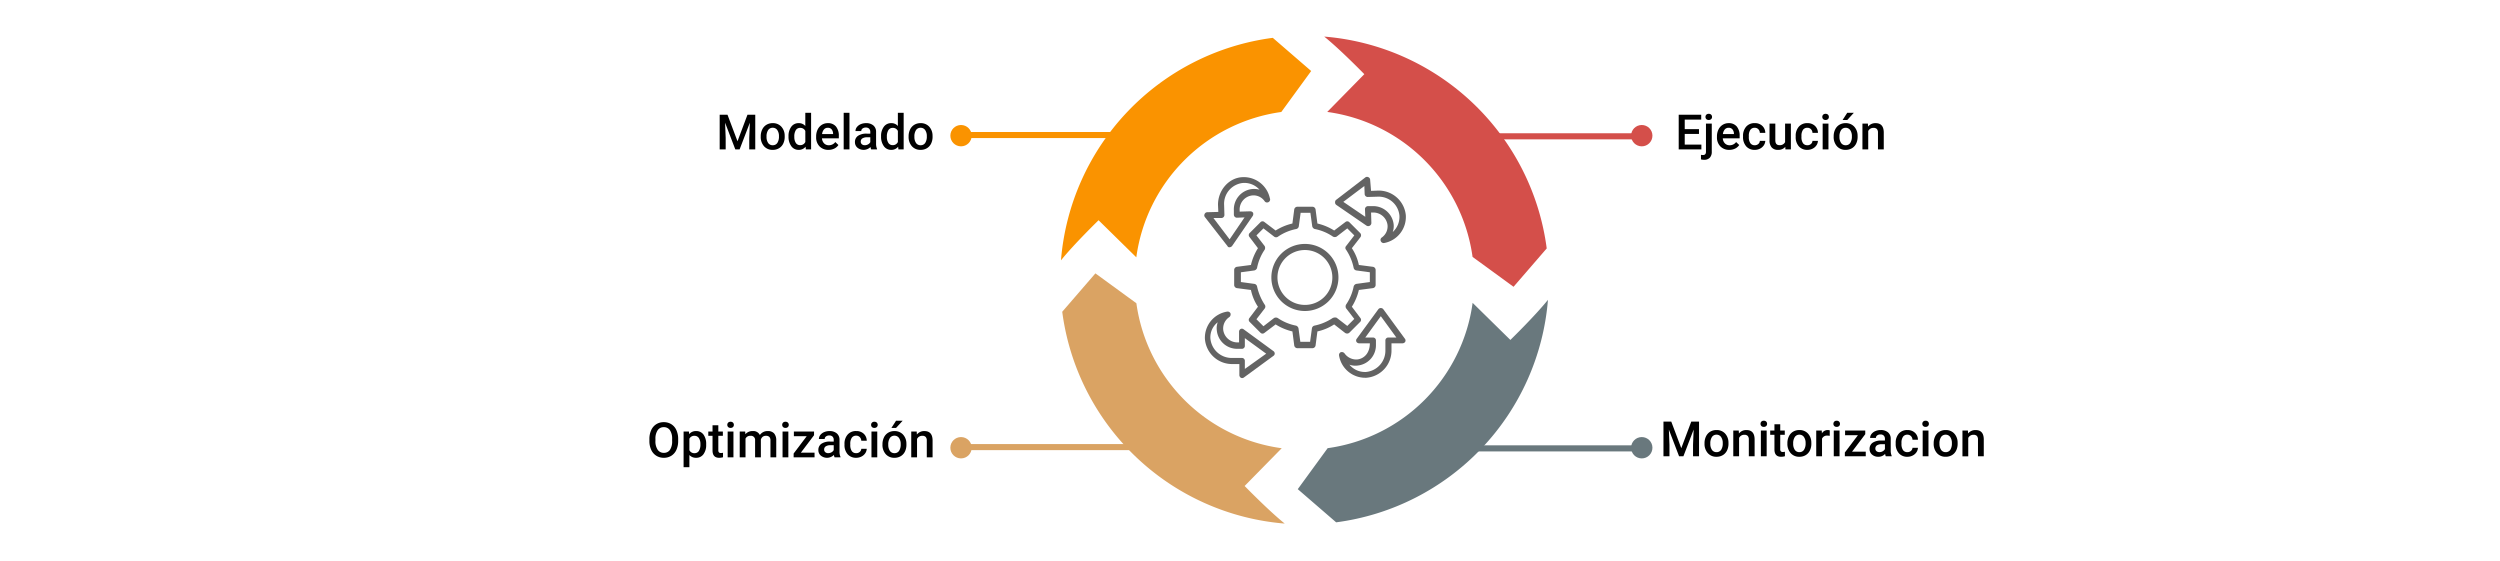 <svg xmlns="http://www.w3.org/2000/svg" xmlns:xlink="http://www.w3.org/1999/xlink" width="820" height="184" viewBox="0 0 820 184">
  <defs>
    <clipPath id="clip-path">
      <rect id="Rectángulo_11934" data-name="Rectángulo 11934" width="67.258" height="15.414" transform="translate(0 0)" fill="none"/>
    </clipPath>
    <clipPath id="clip-path-2">
      <rect id="Rectángulo_11935" data-name="Rectángulo 11935" width="105.063" height="11.82" transform="translate(0 0)" fill="none"/>
    </clipPath>
    <clipPath id="clip-path-3">
      <rect id="Rectángulo_11936" data-name="Rectángulo 11936" width="92.883" height="15.25" fill="none"/>
    </clipPath>
    <clipPath id="clip-path-4">
      <rect id="Rectángulo_11938" data-name="Rectángulo 11938" width="69.828" height="12.156" transform="translate(0 0)" fill="none"/>
    </clipPath>
  </defs>
  <g id="Grupo_71583" data-name="Grupo 71583" transform="translate(-482 5657)">
    <g id="Grupo_71563" data-name="Grupo 71563" transform="translate(1032.616 -5620)">
      <path id="Trazado_159412" data-name="Trazado 159412" d="M0,.625V12H7.438V10.422H1.976v-3.5H6.648V5.359H1.976V2.219H7.383V.625Z"/>
      <g id="Grupo_71562" data-name="Grupo 71562">
        <g id="Grupo_71561" data-name="Grupo 71561" clip-path="url(#clip-path)">
          <path id="Trazado_159413" data-name="Trazado 159413" d="M10.844,3.547v9.2a2.784,2.784,0,0,1-.645,1.981,2.475,2.475,0,0,1-1.887.684A3.829,3.829,0,0,1,7.3,15.282v-1.5a2.927,2.927,0,0,0,.672.07q.945,0,.969-1.031V3.547ZM8.781,1.352A1.012,1.012,0,0,1,9.058.625,1.048,1.048,0,0,1,9.851.336a1.059,1.059,0,0,1,.8.289,1,1,0,0,1,.281.727.977.977,0,0,1-.281.715,1.073,1.073,0,0,1-.8.285,1.061,1.061,0,0,1-.793-.285.99.99,0,0,1-.277-.715"/>
          <path id="Trazado_159414" data-name="Trazado 159414" d="M16.594,12.156a3.926,3.926,0,0,1-2.926-1.137,4.124,4.124,0,0,1-1.121-3.027V7.758A5.08,5.08,0,0,1,13.035,5.5a3.706,3.706,0,0,1,1.371-1.551,3.624,3.624,0,0,1,1.969-.554,3.319,3.319,0,0,1,2.668,1.1,4.656,4.656,0,0,1,.941,3.117v.766H14.461a2.537,2.537,0,0,0,.7,1.656,2.1,2.1,0,0,0,1.543.61,2.571,2.571,0,0,0,2.125-1.055l1.023.976A3.418,3.418,0,0,1,18.5,11.738a4.254,4.254,0,0,1-1.9.418m-.227-7.242a1.6,1.6,0,0,0-1.262.547,2.837,2.837,0,0,0-.613,1.523h3.617v-.14A2.308,2.308,0,0,0,17.6,5.4a1.584,1.584,0,0,0-1.234-.488"/>
          <path id="Trazado_159415" data-name="Trazado 159415" d="M24.93,10.641a1.723,1.723,0,0,0,1.18-.414,1.416,1.416,0,0,0,.5-1.023H28.4a2.794,2.794,0,0,1-.492,1.472,3.235,3.235,0,0,1-1.25,1.082,3.725,3.725,0,0,1-1.7.4,3.6,3.6,0,0,1-2.812-1.149A4.558,4.558,0,0,1,21.1,7.836v-.2a4.482,4.482,0,0,1,1.031-3.09,3.574,3.574,0,0,1,2.813-1.16A3.473,3.473,0,0,1,27.4,4.27a3.15,3.15,0,0,1,1,2.309H26.61a1.745,1.745,0,0,0-.5-1.2,1.6,1.6,0,0,0-1.184-.469,1.672,1.672,0,0,0-1.422.668A3.411,3.411,0,0,0,23,7.61v.3a3.466,3.466,0,0,0,.5,2.051,1.672,1.672,0,0,0,1.434.676"/>
          <path id="Trazado_159416" data-name="Trazado 159416" d="M34.953,11.172a2.946,2.946,0,0,1-2.375.984,2.626,2.626,0,0,1-2.082-.8,3.422,3.422,0,0,1-.707-2.328V3.547h1.9V9q0,1.608,1.336,1.61a1.879,1.879,0,0,0,1.868-.993V3.547h1.9V12H35Z"/>
          <path id="Trazado_159417" data-name="Trazado 159417" d="M42.195,10.641a1.723,1.723,0,0,0,1.18-.414,1.416,1.416,0,0,0,.5-1.023h1.789a2.794,2.794,0,0,1-.492,1.472,3.235,3.235,0,0,1-1.25,1.082,3.725,3.725,0,0,1-1.7.4,3.6,3.6,0,0,1-2.812-1.149,4.558,4.558,0,0,1-1.039-3.172v-.2A4.482,4.482,0,0,1,39.4,4.551a3.574,3.574,0,0,1,2.813-1.16,3.473,3.473,0,0,1,2.457.879,3.15,3.15,0,0,1,1,2.309H43.875a1.745,1.745,0,0,0-.5-1.2,1.6,1.6,0,0,0-1.184-.469,1.672,1.672,0,0,0-1.422.668,3.411,3.411,0,0,0-.508,2.028v.3a3.466,3.466,0,0,0,.5,2.051,1.672,1.672,0,0,0,1.434.676"/>
          <path id="Trazado_159418" data-name="Trazado 159418" d="M47.1,1.351a1,1,0,0,1,.277-.726,1.045,1.045,0,0,1,.793-.289,1.06,1.06,0,0,1,.8.289,1,1,0,0,1,.281.726.978.978,0,0,1-.281.715,1.07,1.07,0,0,1-.8.285,1.054,1.054,0,0,1-.793-.285.983.983,0,0,1-.277-.715M49.117,12h-1.9V3.547h1.9Z"/>
          <path id="Trazado_159419" data-name="Trazado 159419" d="M50.828,7.7a4.985,4.985,0,0,1,.492-2.238A3.588,3.588,0,0,1,52.7,3.926a3.883,3.883,0,0,1,2.047-.535,3.694,3.694,0,0,1,2.777,1.1,4.331,4.331,0,0,1,1.152,2.922l.008.445a5.036,5.036,0,0,1-.48,2.235,3.556,3.556,0,0,1-1.375,1.523,3.923,3.923,0,0,1-2.067.539A3.668,3.668,0,0,1,51.9,10.965a4.567,4.567,0,0,1-1.074-3.176Zm1.9.164A3.408,3.408,0,0,0,53.265,9.9a1.753,1.753,0,0,0,1.5.739,1.732,1.732,0,0,0,1.5-.75A3.764,3.764,0,0,0,56.8,7.7a3.363,3.363,0,0,0-.55-2.031,1.761,1.761,0,0,0-1.5-.75,1.741,1.741,0,0,0-1.477.738,3.7,3.7,0,0,0-.547,2.207M55.273,0h2.164L55.273,2.367l-1.523,0Z"/>
          <path id="Trazado_159420" data-name="Trazado 159420" d="M62.055,3.547l.055.977a3.037,3.037,0,0,1,2.461-1.133q2.64,0,2.687,3.023V12h-1.9V6.524a1.744,1.744,0,0,0-.348-1.192,1.46,1.46,0,0,0-1.137-.387,1.829,1.829,0,0,0-1.711,1.04V12h-1.9V3.547Z"/>
        </g>
      </g>
    </g>
    <g id="Grupo_71566" data-name="Grupo 71566" transform="translate(1027.616 -5519)">
      <path id="Trazado_159421" data-name="Trazado 159421" d="M9.117.289,5.844,9.007,2.562.289H0V11.663H1.968V7.914L1.773,2.905l3.352,8.758H6.539L9.9,2.9,9.7,7.914v3.749h1.969V.289Z"/>
      <g id="Grupo_71565" data-name="Grupo 71565">
        <g id="Grupo_71564" data-name="Grupo 71564" clip-path="url(#clip-path-2)">
          <path id="Trazado_159422" data-name="Trazado 159422" d="M13.469,7.359a4.985,4.985,0,0,1,.492-2.238,3.6,3.6,0,0,1,1.383-1.532,3.9,3.9,0,0,1,2.046-.535,3.691,3.691,0,0,1,2.778,1.1A4.331,4.331,0,0,1,21.32,7.078l.008.445a5.015,5.015,0,0,1-.481,2.234,3.546,3.546,0,0,1-1.375,1.524,3.927,3.927,0,0,1-2.066.539,3.665,3.665,0,0,1-2.863-1.192,4.559,4.559,0,0,1-1.074-3.175Zm1.9.164a3.408,3.408,0,0,0,.539,2.043,1.752,1.752,0,0,0,1.5.738,1.732,1.732,0,0,0,1.5-.75,3.758,3.758,0,0,0,.535-2.195,3.363,3.363,0,0,0-.55-2.031,1.762,1.762,0,0,0-1.5-.75,1.741,1.741,0,0,0-1.476.738,3.7,3.7,0,0,0-.547,2.207"/>
          <path id="Trazado_159423" data-name="Trazado 159423" d="M24.695,3.211l.055.977a3.04,3.04,0,0,1,2.461-1.133q2.64,0,2.687,3.023v5.586H28V6.188A1.746,1.746,0,0,0,27.652,5a1.46,1.46,0,0,0-1.137-.387A1.83,1.83,0,0,0,24.8,5.649v6.015h-1.9V3.211Z"/>
          <path id="Trazado_159424" data-name="Trazado 159424" d="M31.836,1.015a1.011,1.011,0,0,1,.277-.726A1.048,1.048,0,0,1,32.906,0a1.059,1.059,0,0,1,.8.289,1,1,0,0,1,.281.726.972.972,0,0,1-.281.715,1.065,1.065,0,0,1-.8.285,1.054,1.054,0,0,1-.793-.285.985.985,0,0,1-.277-.715m2.016,10.649h-1.9V3.211h1.9Z"/>
          <path id="Trazado_159425" data-name="Trazado 159425" d="M38.3,1.156V3.211h1.492V4.617H38.3V9.336a1.036,1.036,0,0,0,.191.7.89.89,0,0,0,.684.215,2.927,2.927,0,0,0,.664-.078V11.64a4.672,4.672,0,0,1-1.25.18q-2.187,0-2.187-2.414V4.617H35.008V3.211H36.4V1.156Z"/>
          <path id="Trazado_159426" data-name="Trazado 159426" d="M40.649,7.359a4.985,4.985,0,0,1,.492-2.238,3.6,3.6,0,0,1,1.383-1.532,3.9,3.9,0,0,1,2.046-.535,3.691,3.691,0,0,1,2.778,1.1A4.331,4.331,0,0,1,48.5,7.078l.008.445a5.015,5.015,0,0,1-.481,2.234,3.546,3.546,0,0,1-1.375,1.524,3.927,3.927,0,0,1-2.066.539,3.665,3.665,0,0,1-2.863-1.192,4.559,4.559,0,0,1-1.074-3.175Zm1.9.164a3.408,3.408,0,0,0,.539,2.043,1.752,1.752,0,0,0,1.5.738,1.732,1.732,0,0,0,1.5-.75,3.758,3.758,0,0,0,.535-2.195,3.363,3.363,0,0,0-.55-2.031,1.762,1.762,0,0,0-1.5-.75,1.741,1.741,0,0,0-1.476.738,3.7,3.7,0,0,0-.547,2.207"/>
          <path id="Trazado_159427" data-name="Trazado 159427" d="M54.539,4.945a4.772,4.772,0,0,0-.773-.062,1.741,1.741,0,0,0-1.758,1v5.782h-1.9V3.211h1.813l.047.945a2.139,2.139,0,0,1,1.906-1.1,1.778,1.778,0,0,1,.672.11Z"/>
          <path id="Trazado_159428" data-name="Trazado 159428" d="M55.742,1.015A1.008,1.008,0,0,1,56.02.289,1.045,1.045,0,0,1,56.813,0a1.058,1.058,0,0,1,.8.289,1,1,0,0,1,.282.726.973.973,0,0,1-.282.715,1.064,1.064,0,0,1-.8.285,1.051,1.051,0,0,1-.793-.285.982.982,0,0,1-.278-.715m2.016,10.649h-1.9V3.211h1.9Z"/>
          <path id="Trazado_159429" data-name="Trazado 159429" d="M61.852,10.148h4.5v1.516H59.493V10.421l4.289-5.679H59.571V3.211h6.617v1.2Z"/>
          <path id="Trazado_159430" data-name="Trazado 159430" d="M72.922,11.664a2.949,2.949,0,0,1-.219-.789,2.952,2.952,0,0,1-2.219.945,2.984,2.984,0,0,1-2.078-.726,2.326,2.326,0,0,1-.8-1.8,2.4,2.4,0,0,1,1-2.074A4.86,4.86,0,0,1,71.477,6.5h1.164V5.945a1.475,1.475,0,0,0-.368-1.05A1.456,1.456,0,0,0,71.156,4.5a1.678,1.678,0,0,0-1.062.324,1,1,0,0,0-.414.825h-1.9a2.111,2.111,0,0,1,.461-1.3A3.075,3.075,0,0,1,69.5,3.4a4.4,4.4,0,0,1,1.77-.344,3.55,3.55,0,0,1,2.367.746,2.659,2.659,0,0,1,.906,2.1V9.711a4.326,4.326,0,0,0,.32,1.82v.133ZM70.836,10.3a2.164,2.164,0,0,0,1.059-.273,1.822,1.822,0,0,0,.746-.735V7.7H71.617a2.8,2.8,0,0,0-1.586.368A1.19,1.19,0,0,0,69.5,9.1a1.109,1.109,0,0,0,.363.871,1.405,1.405,0,0,0,.973.324"/>
          <path id="Trazado_159431" data-name="Trazado 159431" d="M80,10.305a1.718,1.718,0,0,0,1.18-.414,1.415,1.415,0,0,0,.5-1.023h1.789a2.788,2.788,0,0,1-.492,1.472,3.226,3.226,0,0,1-1.25,1.082,3.725,3.725,0,0,1-1.7.4,3.6,3.6,0,0,1-2.812-1.149A4.556,4.556,0,0,1,76.172,7.5V7.3A4.484,4.484,0,0,1,77.2,4.215a3.574,3.574,0,0,1,2.813-1.16,3.473,3.473,0,0,1,2.457.879,3.15,3.15,0,0,1,1,2.309H81.68a1.745,1.745,0,0,0-.5-1.2A1.6,1.6,0,0,0,80,4.578a1.672,1.672,0,0,0-1.422.668,3.411,3.411,0,0,0-.508,2.028v.3a3.462,3.462,0,0,0,.5,2.051A1.669,1.669,0,0,0,80,10.305"/>
          <path id="Trazado_159432" data-name="Trazado 159432" d="M84.906,1.015a1.008,1.008,0,0,1,.278-.726A1.045,1.045,0,0,1,85.977,0a1.058,1.058,0,0,1,.8.289,1,1,0,0,1,.282.726.973.973,0,0,1-.282.715,1.064,1.064,0,0,1-.8.285,1.051,1.051,0,0,1-.793-.285.982.982,0,0,1-.278-.715m2.016,10.649h-1.9V3.211h1.9Z"/>
          <path id="Trazado_159433" data-name="Trazado 159433" d="M88.633,7.359a4.985,4.985,0,0,1,.492-2.238,3.6,3.6,0,0,1,1.383-1.532,3.9,3.9,0,0,1,2.046-.535,3.691,3.691,0,0,1,2.778,1.1,4.331,4.331,0,0,1,1.152,2.922l.008.445a5.015,5.015,0,0,1-.481,2.234,3.546,3.546,0,0,1-1.375,1.524,3.927,3.927,0,0,1-2.066.539,3.665,3.665,0,0,1-2.863-1.192,4.559,4.559,0,0,1-1.074-3.175Zm1.9.164a3.408,3.408,0,0,0,.539,2.043,1.752,1.752,0,0,0,1.5.738,1.732,1.732,0,0,0,1.5-.75A3.758,3.758,0,0,0,94.6,7.359a3.363,3.363,0,0,0-.55-2.031,1.762,1.762,0,0,0-1.5-.75,1.741,1.741,0,0,0-1.476.738,3.7,3.7,0,0,0-.547,2.207"/>
          <path id="Trazado_159434" data-name="Trazado 159434" d="M99.859,3.211l.055.977a3.04,3.04,0,0,1,2.461-1.133q2.64,0,2.687,3.023v5.586h-1.9V6.188A1.746,1.746,0,0,0,102.816,5a1.46,1.46,0,0,0-1.137-.387,1.83,1.83,0,0,0-1.711,1.04v6.015h-1.9V3.211Z"/>
        </g>
      </g>
    </g>
    <g id="Grupo_71568" data-name="Grupo 71568" transform="translate(695 -5519)">
      <g id="Grupo_71567" data-name="Grupo 71567" clip-path="url(#clip-path-3)">
        <path id="Trazado_159435" data-name="Trazado 159435" d="M9.438,6.61a6.965,6.965,0,0,1-.579,2.933,4.368,4.368,0,0,1-1.652,1.938,4.549,4.549,0,0,1-2.473.676,4.559,4.559,0,0,1-2.464-.676A4.433,4.433,0,0,1,.6,9.555,6.744,6.744,0,0,1,0,6.672v-.64A6.908,6.908,0,0,1,.59,3.094,4.429,4.429,0,0,1,2.254,1.145,4.536,4.536,0,0,1,4.719.469a4.574,4.574,0,0,1,2.465.668,4.384,4.384,0,0,1,1.66,1.922,6.912,6.912,0,0,1,.594,2.918ZM7.461,6.016a4.965,4.965,0,0,0-.715-2.9A2.337,2.337,0,0,0,4.719,2.11a2.331,2.331,0,0,0-2,1,4.872,4.872,0,0,0-.738,2.84V6.61a4.933,4.933,0,0,0,.73,2.9,2.351,2.351,0,0,0,2.027,1.024,2.325,2.325,0,0,0,2.02-1A5.038,5.038,0,0,0,7.461,6.61Z"/>
        <path id="Trazado_159436" data-name="Trazado 159436" d="M18.625,7.859a5.029,5.029,0,0,1-.891,3.129,2.855,2.855,0,0,1-2.391,1.168,2.873,2.873,0,0,1-2.226-.914V15.25h-1.9V3.547h1.75l.078.859A2.791,2.791,0,0,1,15.32,3.39a2.881,2.881,0,0,1,2.426,1.153,5.167,5.167,0,0,1,.879,3.2ZM16.734,7.7a3.526,3.526,0,0,0-.5-2.008,1.637,1.637,0,0,0-1.441-.742,1.746,1.746,0,0,0-1.672.961v3.75a1.763,1.763,0,0,0,1.687.984,1.635,1.635,0,0,0,1.418-.73A3.884,3.884,0,0,0,16.734,7.7"/>
        <path id="Trazado_159437" data-name="Trazado 159437" d="M22.609,1.492V3.547H24.1V4.953H22.609V9.672a1.038,1.038,0,0,0,.191.7.89.89,0,0,0,.684.215,2.985,2.985,0,0,0,.664-.078v1.468a4.672,4.672,0,0,1-1.25.18q-2.187,0-2.187-2.414V4.953H19.32V3.547h1.391V1.492Z"/>
        <path id="Trazado_159438" data-name="Trazado 159438" d="M25.555,1.352a1.006,1.006,0,0,1,.277-.727,1.05,1.05,0,0,1,.793-.289,1.064,1.064,0,0,1,.8.289,1,1,0,0,1,.281.727.977.977,0,0,1-.281.714,1.067,1.067,0,0,1-.8.286,1.052,1.052,0,0,1-.793-.286.982.982,0,0,1-.277-.714M27.57,12h-1.9V3.547h1.9Z"/>
        <path id="Trazado_159439" data-name="Trazado 159439" d="M31.422,3.547l.055.883a3.039,3.039,0,0,1,2.437-1.039,2.335,2.335,0,0,1,2.32,1.3,3,3,0,0,1,2.594-1.3,2.637,2.637,0,0,1,2.082.773,3.409,3.409,0,0,1,.7,2.281V12h-1.9V6.5a1.68,1.68,0,0,0-.352-1.18,1.538,1.538,0,0,0-1.164-.375,1.583,1.583,0,0,0-1.058.348,1.827,1.827,0,0,0-.574.91L36.57,12h-1.9V6.438a1.355,1.355,0,0,0-1.523-1.493,1.672,1.672,0,0,0-1.618.93V12h-1.9V3.547Z"/>
        <path id="Trazado_159440" data-name="Trazado 159440" d="M43.563,1.352A1.006,1.006,0,0,1,43.84.625a1.049,1.049,0,0,1,.793-.289,1.064,1.064,0,0,1,.8.289,1,1,0,0,1,.281.727.977.977,0,0,1-.281.714,1.067,1.067,0,0,1-.8.286,1.051,1.051,0,0,1-.793-.286.982.982,0,0,1-.277-.714M45.578,12h-1.9V3.547h1.9Z"/>
        <path id="Trazado_159441" data-name="Trazado 159441" d="M49.672,10.484h4.5V12H47.313V10.757L51.6,5.078H47.391V3.547h6.617v1.2Z"/>
        <path id="Trazado_159442" data-name="Trazado 159442" d="M60.742,12a2.96,2.96,0,0,1-.219-.789,3.195,3.195,0,0,1-4.3.219,2.326,2.326,0,0,1-.8-1.8,2.4,2.4,0,0,1,1-2.074A4.86,4.86,0,0,1,59.3,6.836h1.164V6.281a1.473,1.473,0,0,0-.368-1.05,1.456,1.456,0,0,0-1.117-.395,1.678,1.678,0,0,0-1.062.324,1,1,0,0,0-.414.825H55.6a2.107,2.107,0,0,1,.461-1.3,3.075,3.075,0,0,1,1.254-.949,4.387,4.387,0,0,1,1.77-.344,3.55,3.55,0,0,1,2.367.746,2.656,2.656,0,0,1,.906,2.1v3.812a4.326,4.326,0,0,0,.32,1.82V12Zm-2.086-1.367a2.165,2.165,0,0,0,1.059-.273,1.828,1.828,0,0,0,.746-.735V8.031H59.437a2.8,2.8,0,0,0-1.586.368,1.189,1.189,0,0,0-.531,1.039,1.11,1.11,0,0,0,.363.871,1.41,1.41,0,0,0,.973.324"/>
        <path id="Trazado_159443" data-name="Trazado 159443" d="M67.82,10.641A1.718,1.718,0,0,0,69,10.227,1.416,1.416,0,0,0,69.5,9.2h1.789a2.791,2.791,0,0,1-.492,1.472,3.226,3.226,0,0,1-1.25,1.082,3.725,3.725,0,0,1-1.7.4,3.6,3.6,0,0,1-2.812-1.149,4.558,4.558,0,0,1-1.039-3.172v-.2a4.484,4.484,0,0,1,1.031-3.09,3.574,3.574,0,0,1,2.813-1.16,3.473,3.473,0,0,1,2.457.879,3.15,3.15,0,0,1,1,2.309H69.5a1.745,1.745,0,0,0-.5-1.2,1.6,1.6,0,0,0-1.184-.469,1.672,1.672,0,0,0-1.422.668A3.411,3.411,0,0,0,65.89,7.61v.3a3.462,3.462,0,0,0,.5,2.051,1.672,1.672,0,0,0,1.434.676"/>
        <path id="Trazado_159444" data-name="Trazado 159444" d="M72.727,1.352A1.006,1.006,0,0,1,73,.625,1.049,1.049,0,0,1,73.8.336a1.064,1.064,0,0,1,.8.289,1,1,0,0,1,.281.727.977.977,0,0,1-.281.714,1.067,1.067,0,0,1-.8.286A1.051,1.051,0,0,1,73,2.066a.982.982,0,0,1-.277-.714M74.742,12h-1.9V3.547h1.9Z"/>
        <path id="Trazado_159445" data-name="Trazado 159445" d="M76.453,7.7a4.985,4.985,0,0,1,.492-2.238,3.588,3.588,0,0,1,1.383-1.531,3.892,3.892,0,0,1,2.047-.535,3.694,3.694,0,0,1,2.777,1.1A4.331,4.331,0,0,1,84.3,7.414l.008.445a5.036,5.036,0,0,1-.48,2.235,3.556,3.556,0,0,1-1.375,1.523,3.923,3.923,0,0,1-2.067.539,3.668,3.668,0,0,1-2.863-1.191,4.564,4.564,0,0,1-1.074-3.176Zm1.9.164A3.408,3.408,0,0,0,78.89,9.9a1.753,1.753,0,0,0,1.5.739,1.732,1.732,0,0,0,1.5-.75,3.762,3.762,0,0,0,.535-2.2,3.363,3.363,0,0,0-.55-2.031,1.761,1.761,0,0,0-1.5-.75,1.741,1.741,0,0,0-1.477.738,3.7,3.7,0,0,0-.547,2.207M80.9,0h2.164L80.9,2.367l-1.523,0Z"/>
        <path id="Trazado_159446" data-name="Trazado 159446" d="M87.68,3.547l.055.977A3.04,3.04,0,0,1,90.2,3.391q2.64,0,2.687,3.023V12h-1.9V6.524a1.746,1.746,0,0,0-.348-1.192A1.46,1.46,0,0,0,89.5,4.945a1.83,1.83,0,0,0-1.711,1.04V12h-1.9V3.547Z"/>
      </g>
    </g>
    <g id="Grupo_71571" data-name="Grupo 71571" transform="translate(718.055 -5620)">
      <path id="Trazado_159447" data-name="Trazado 159447" d="M9.117.625,5.844,9.343,2.562.625H0V12H1.968V8.25L1.773,3.241,5.125,12H6.539L9.9,3.234,9.7,8.25V12h1.969V.625Z"/>
      <g id="Grupo_71570" data-name="Grupo 71570">
        <g id="Grupo_71569" data-name="Grupo 71569" clip-path="url(#clip-path-4)">
          <path id="Trazado_159448" data-name="Trazado 159448" d="M13.469,7.7a4.985,4.985,0,0,1,.492-2.238,3.6,3.6,0,0,1,1.383-1.532A3.9,3.9,0,0,1,17.39,3.39a3.691,3.691,0,0,1,2.778,1.1A4.329,4.329,0,0,1,21.32,7.414l.008.445a5.018,5.018,0,0,1-.481,2.234,3.546,3.546,0,0,1-1.375,1.524,3.927,3.927,0,0,1-2.066.539,3.668,3.668,0,0,1-2.863-1.192,4.559,4.559,0,0,1-1.074-3.175Zm1.9.164A3.408,3.408,0,0,0,15.906,9.9a1.752,1.752,0,0,0,1.5.738,1.732,1.732,0,0,0,1.5-.75,3.758,3.758,0,0,0,.535-2.2,3.361,3.361,0,0,0-.55-2.031,1.762,1.762,0,0,0-1.5-.75,1.741,1.741,0,0,0-1.476.738,3.7,3.7,0,0,0-.547,2.207"/>
          <path id="Trazado_159449" data-name="Trazado 159449" d="M22.579,7.711a5.021,5.021,0,0,1,.906-3.137,2.9,2.9,0,0,1,2.429-1.183,2.757,2.757,0,0,1,2.172.937V0h1.9V12H28.266l-.094-.875A2.8,2.8,0,0,1,25.9,12.156a2.887,2.887,0,0,1-2.4-1.195,5.2,5.2,0,0,1-.918-3.25m1.9.164a3.519,3.519,0,0,0,.5,2.012,1.611,1.611,0,0,0,1.41.722,1.791,1.791,0,0,0,1.7-1.039V5.961A1.764,1.764,0,0,0,26.4,4.945a1.62,1.62,0,0,0-1.422.731,3.921,3.921,0,0,0-.5,2.2"/>
          <path id="Trazado_159450" data-name="Trazado 159450" d="M35.688,12.156a3.926,3.926,0,0,1-2.926-1.137,4.122,4.122,0,0,1-1.121-3.027V7.758A5.08,5.08,0,0,1,32.129,5.5,3.712,3.712,0,0,1,33.5,3.945a3.624,3.624,0,0,1,1.969-.554,3.319,3.319,0,0,1,2.668,1.1,4.656,4.656,0,0,1,.941,3.117v.766H33.555a2.535,2.535,0,0,0,.7,1.656,2.1,2.1,0,0,0,1.543.61,2.571,2.571,0,0,0,2.125-1.055l1.023.976a3.411,3.411,0,0,1-1.355,1.176,4.24,4.24,0,0,1-1.9.418m-.227-7.242a1.6,1.6,0,0,0-1.262.547,2.837,2.837,0,0,0-.613,1.523H37.2v-.14A2.308,2.308,0,0,0,36.695,5.4a1.588,1.588,0,0,0-1.234-.488"/>
          <rect id="Rectángulo_11937" data-name="Rectángulo 11937" width="1.898" height="12" transform="translate(40.672 0)"/>
          <path id="Trazado_159451" data-name="Trazado 159451" d="M49.688,12a2.96,2.96,0,0,1-.219-.789,3.195,3.195,0,0,1-4.3.219,2.326,2.326,0,0,1-.8-1.8,2.4,2.4,0,0,1,1-2.074,4.86,4.86,0,0,1,2.871-.723h1.164V6.281a1.473,1.473,0,0,0-.368-1.05,1.456,1.456,0,0,0-1.117-.395,1.678,1.678,0,0,0-1.062.324,1,1,0,0,0-.414.825h-1.9a2.107,2.107,0,0,1,.461-1.3,3.075,3.075,0,0,1,1.254-.949,4.387,4.387,0,0,1,1.77-.344,3.55,3.55,0,0,1,2.367.746,2.656,2.656,0,0,1,.906,2.1v3.812a4.326,4.326,0,0,0,.32,1.82V12ZM47.6,10.633a2.164,2.164,0,0,0,1.059-.273,1.828,1.828,0,0,0,.746-.735V8.031H48.383A2.8,2.8,0,0,0,46.8,8.4a1.189,1.189,0,0,0-.531,1.039,1.11,1.11,0,0,0,.363.871,1.41,1.41,0,0,0,.973.324"/>
          <path id="Trazado_159452" data-name="Trazado 159452" d="M52.938,7.711a5.021,5.021,0,0,1,.906-3.137,2.9,2.9,0,0,1,2.429-1.183,2.757,2.757,0,0,1,2.172.937V0h1.9V12H58.625l-.094-.875a2.8,2.8,0,0,1-2.273,1.031,2.887,2.887,0,0,1-2.4-1.195,5.2,5.2,0,0,1-.918-3.25m1.9.164a3.519,3.519,0,0,0,.5,2.012,1.611,1.611,0,0,0,1.41.722,1.791,1.791,0,0,0,1.7-1.039V5.961a1.764,1.764,0,0,0-1.687-1.016,1.62,1.62,0,0,0-1.422.731,3.921,3.921,0,0,0-.5,2.2"/>
          <path id="Trazado_159453" data-name="Trazado 159453" d="M61.969,7.7a4.985,4.985,0,0,1,.492-2.238,3.6,3.6,0,0,1,1.383-1.532A3.9,3.9,0,0,1,65.89,3.39a3.691,3.691,0,0,1,2.778,1.1A4.329,4.329,0,0,1,69.82,7.414l.008.445a5.018,5.018,0,0,1-.481,2.234,3.546,3.546,0,0,1-1.375,1.524,3.927,3.927,0,0,1-2.066.539,3.668,3.668,0,0,1-2.863-1.192,4.559,4.559,0,0,1-1.074-3.175Zm1.9.164A3.408,3.408,0,0,0,64.406,9.9a1.752,1.752,0,0,0,1.5.738,1.732,1.732,0,0,0,1.5-.75,3.758,3.758,0,0,0,.535-2.2,3.361,3.361,0,0,0-.55-2.031,1.762,1.762,0,0,0-1.5-.75,1.741,1.741,0,0,0-1.476.738,3.7,3.7,0,0,0-.547,2.207"/>
        </g>
      </g>
    </g>
    <g id="Grupo_71572" data-name="Grupo 71572" transform="translate(-216.789 246.563)">
      <path id="Trazado_159454" data-name="Trazado 159454" d="M374.055,24.732l9.8-13.44L371.264.41a80.144,80.144,0,0,0-69.475,72.978c4.276-5.321,12.331-13.151,12.331-13.151L326.5,72.4a55.676,55.676,0,0,1,47.551-47.668" transform="translate(745 -5891.563)" fill="#fa9300"/>
      <path id="Trazado_159455" data-name="Trazado 159455" d="M326.522,87.467l-13.441-9.8L302.2,90.258a80.144,80.144,0,0,0,72.979,69.475c-5.32-4.276-13.151-12.331-13.151-12.331l12.164-12.384a55.675,55.675,0,0,1-47.668-47.551" transform="translate(745 -5891.563)" fill="#daa363"/>
      <path id="Trazado_159456" data-name="Trazado 159456" d="M389.256,135l-9.8,13.441,12.588,10.882a80.144,80.144,0,0,0,69.475-72.979C457.246,91.666,449.191,99.5,449.191,99.5L436.807,87.333A55.675,55.675,0,0,1,389.256,135" transform="translate(745 -5891.563)" fill="#69787d"/>
      <path id="Trazado_159457" data-name="Trazado 159457" d="M436.79,72.266l13.441,9.8,10.882-12.588A80.144,80.144,0,0,0,388.134,0c5.321,4.276,13.152,12.331,13.152,12.331L389.122,24.715A55.675,55.675,0,0,1,436.79,72.266" transform="translate(745 -5891.563)" fill="#d44f4a"/>
    </g>
    <g id="Grupo_71573" data-name="Grupo 71573" transform="translate(0 99.358)">
      <path id="Trazado_159458" data-name="Trazado 159458" d="M963.666-5609.291h56.474" fill="none" stroke="#69787d" stroke-width="2"/>
      <circle id="Elipse_5357" data-name="Elipse 5357" cx="3.5" cy="3.5" r="3.5" transform="translate(1017 -5613)" fill="#69787d"/>
    </g>
    <g id="Grupo_71575" data-name="Grupo 71575" transform="translate(1817.716 -11222) rotate(180)">
      <path id="Trazado_159458-2" data-name="Trazado 159458" d="M963.666-5609.291h56.474" fill="none" stroke="#fa9300" stroke-width="2"/>
      <circle id="Elipse_5357-2" data-name="Elipse 5357" cx="3.5" cy="3.5" r="3.5" transform="translate(1017 -5613)" fill="#fa9300"/>
    </g>
    <g id="Grupo_71574" data-name="Grupo 71574" transform="translate(0 -3)">
      <path id="Trazado_159458-3" data-name="Trazado 159458" d="M963.666-5609.291h56.474" fill="none" stroke="#d44f4a" stroke-width="2"/>
      <circle id="Elipse_5357-3" data-name="Elipse 5357" cx="3.5" cy="3.5" r="3.5" transform="translate(1017 -5613)" fill="#d44f4a"/>
    </g>
    <g id="Grupo_71576" data-name="Grupo 71576" transform="translate(1817.716 -11119.643) rotate(180)">
      <path id="Trazado_159458-4" data-name="Trazado 159458" d="M963.666-5609.291h56.474" fill="none" stroke="#daa363" stroke-width="2"/>
      <circle id="Elipse_5357-4" data-name="Elipse 5357" cx="3.5" cy="3.5" r="3.5" transform="translate(1017 -5613)" fill="#daa363"/>
    </g>
    <g id="procesando" transform="translate(877.009 -5598.991)">
      <g id="Grupo_71577" data-name="Grupo 71577">
        <path id="Trazado_159459" data-name="Trazado 159459" d="M22.6,57.1,12.9,50a.92.92,0,0,0-1-.1,1.05,1.05,0,0,0-.5.9v3.5H11a4.705,4.705,0,0,1-4.8-4.2,4.5,4.5,0,0,1,2-4.1,1.148,1.148,0,0,0,.4-1.2,1.007,1.007,0,0,0-1.1-.6A8.674,8.674,0,0,0,.2,53.1a8.93,8.93,0,0,0,9.1,8.3h2.2V65a1.05,1.05,0,0,0,.5.9.92.92,0,0,0,1-.1l9.7-7.1a.909.909,0,0,0,.4-.8,1.02,1.02,0,0,0-.5-.8ZM13.3,63V60.4a.945.945,0,0,0-1-1H9.1A7.015,7.015,0,0,1,2,53a6.236,6.236,0,0,1,2.4-5.3,5.66,5.66,0,0,0-.3,2.6,6.692,6.692,0,0,0,6.8,6.1h1.4a.945.945,0,0,0,1-1V52.9l7,5.1Z" fill="#636363"/>
      </g>
      <g id="Grupo_71578" data-name="Grupo 71578">
        <path id="Trazado_159460" data-name="Trazado 159460" d="M65.8,53.1l-7.1-9.7a1.041,1.041,0,0,0-1.6,0L50,53.1a.92.92,0,0,0-.1,1,1.05,1.05,0,0,0,.9.5h3.5c0,3.3-2,5.1-4.2,5.3a4.725,4.725,0,0,1-4.1-2,1.148,1.148,0,0,0-1.2-.4,1.007,1.007,0,0,0-.6,1.1,8.705,8.705,0,0,0,8.6,7.3h.3a8.93,8.93,0,0,0,8.3-9.1V54.6H65a1.05,1.05,0,0,0,.9-.5.92.92,0,0,0-.1-1Zm-5.4-.4a.945.945,0,0,0-1,1v3.2A7.015,7.015,0,0,1,53,64h-.3a6.555,6.555,0,0,1-5.1-2.4,5.66,5.66,0,0,0,2.6.3,6.692,6.692,0,0,0,6.1-6.8V53.7a.945.945,0,0,0-1-1H52.8l5.1-7,5.1,7Z" fill="#636363"/>
      </g>
      <g id="Grupo_71579" data-name="Grupo 71579">
        <path id="Trazado_159461" data-name="Trazado 159461" d="M43.3,9.2,53.2,16a1.047,1.047,0,0,0,1.6-1l-.1-3.3h.6a4.7,4.7,0,0,1,4.8,4.1,4.422,4.422,0,0,1-1.9,4.1.954.954,0,0,0-.3,1.2,1.007,1.007,0,0,0,1.1.6,8.7,8.7,0,0,0,7.1-9.1,8.949,8.949,0,0,0-9-8.1l-2.4.1L54.4,1a.961.961,0,0,0-.6-.9.92.92,0,0,0-1,.1L43.3,7.5a.909.909,0,0,0-.4.8.975.975,0,0,0,.4.9ZM52.5,3l.1,2.6a1,1,0,0,0,1,1L57,6.5a6.823,6.823,0,0,1,7,6.2,6.687,6.687,0,0,1-2.2,5.4,5.66,5.66,0,0,0,.3-2.6,6.745,6.745,0,0,0-6.8-5.9H53.7a1.025,1.025,0,0,0-1,1l.1,2.5L45.6,8.2Z" fill="#636363"/>
      </g>
      <g id="Grupo_71580" data-name="Grupo 71580">
        <path id="Trazado_159462" data-name="Trazado 159462" d="M7.6,22.7a.67.67,0,0,0,.7.4,1.235,1.235,0,0,0,.8-.4l6.8-9.9a1.183,1.183,0,0,0,.1-1,1.05,1.05,0,0,0-.9-.5l-3.5.1V11a4.645,4.645,0,0,1,4.1-4.9A4.422,4.422,0,0,1,19.8,8a.909.909,0,0,0,.8.4A.986.986,0,0,0,21.5,7a8.752,8.752,0,0,0-9-6.9C8,.3,4.4,4.5,4.5,9.3l.1,2.2L1,11.6a.961.961,0,0,0-.9.6.92.92,0,0,0,.1,1Zm-2-9.2a1,1,0,0,0,1-1L6.5,9.2A6.875,6.875,0,0,1,12.7,2a6.687,6.687,0,0,1,5.4,2.2A6.883,6.883,0,0,0,15.6,4a6.715,6.715,0,0,0-5.9,7v1.4a1,1,0,0,0,1,1l2.5-.1L8.3,20.5,3,13.5Z" fill="#636363"/>
      </g>
      <g id="Grupo_71581" data-name="Grupo 71581">
        <path id="Trazado_159463" data-name="Trazado 159463" d="M46.8,51.4a1.135,1.135,0,0,0,.8-.3l3.5-3.5a.942.942,0,0,0,.1-1.3l-2.8-3.7a17.825,17.825,0,0,0,2.3-5.5l4.6-.6a1.063,1.063,0,0,0,.9-1v-5a1.063,1.063,0,0,0-.9-1l-4.6-.6a15.7,15.7,0,0,0-2.3-5.5l2.8-3.6a1.063,1.063,0,0,0-.1-1.4l-3.5-3.5a.942.942,0,0,0-1.3-.1l-3.7,2.8a17.825,17.825,0,0,0-5.5-2.3l-.6-4.6a1.063,1.063,0,0,0-1-.9h-5a1.063,1.063,0,0,0-1,.9l-.6,4.6a17.825,17.825,0,0,0-5.5,2.3l-3.7-2.8a.935.935,0,0,0-1.3.1l-3.5,3.5a.942.942,0,0,0-.1,1.3l2.8,3.7a17.825,17.825,0,0,0-2.3,5.5l-4.6.6a1.063,1.063,0,0,0-.9,1v5a1.063,1.063,0,0,0,.9,1l4.6.6a15.7,15.7,0,0,0,2.3,5.5l-2.8,3.7a.935.935,0,0,0,.1,1.3l3.5,3.5a.942.942,0,0,0,1.3.1l3.7-2.8a17.825,17.825,0,0,0,5.5,2.3l.6,4.6a1.063,1.063,0,0,0,1,.9h5a1.063,1.063,0,0,0,1-.9l.6-4.6a16.52,16.52,0,0,0,5.5-2.3l3.6,2.8a1.421,1.421,0,0,0,.6.2Zm-4.7-5.1a16.654,16.654,0,0,1-6,2.5,1.075,1.075,0,0,0-.8.9l-.6,4.4H31.5l-.6-4.4a1.22,1.22,0,0,0-.8-.9,15.95,15.95,0,0,1-6-2.5,1.275,1.275,0,0,0-1.2,0L19.4,49l-2.3-2.3,2.7-3.5a1.051,1.051,0,0,0,0-1.3,17.752,17.752,0,0,1-2.5-6,1.075,1.075,0,0,0-.9-.8L12,34.5V31.3l4.4-.6a1.22,1.22,0,0,0,.9-.8,15.95,15.95,0,0,1,2.5-6,1.275,1.275,0,0,0,0-1.2l-2.7-3.5,2.3-2.3,3.5,2.7a1.049,1.049,0,0,0,1.3,0,15.95,15.95,0,0,1,6-2.5,1.075,1.075,0,0,0,.8-.9l.6-4.4h3.2l.6,4.4a1.22,1.22,0,0,0,.8.9,15.95,15.95,0,0,1,6,2.5,1.275,1.275,0,0,0,1.2,0l3.5-2.7,2.3,2.3-2.7,3.5a.91.91,0,0,0,0,1.2,16.654,16.654,0,0,1,2.5,6,1.075,1.075,0,0,0,.9.8l4.4.6v3.2l-4.4.6a1.22,1.22,0,0,0-.9.8,15.95,15.95,0,0,1-2.5,6,1.275,1.275,0,0,0,0,1.2l2.7,3.5-2.3,2.3-3.5-2.7A1.844,1.844,0,0,0,42.1,46.3Z" fill="#636363"/>
      </g>
      <g id="Grupo_71582" data-name="Grupo 71582">
        <path id="Trazado_159464" data-name="Trazado 159464" d="M33,22A11,11,0,1,0,44,33,10.968,10.968,0,0,0,33,22Zm0,20a9,9,0,1,1,9-9A8.963,8.963,0,0,1,33,42Z" fill="#636363"/>
      </g>
    </g>
    <rect id="Rectángulo_11939" data-name="Rectángulo 11939" width="820" height="184" transform="translate(482 -5657)" fill="none"/>
  </g>
</svg>
